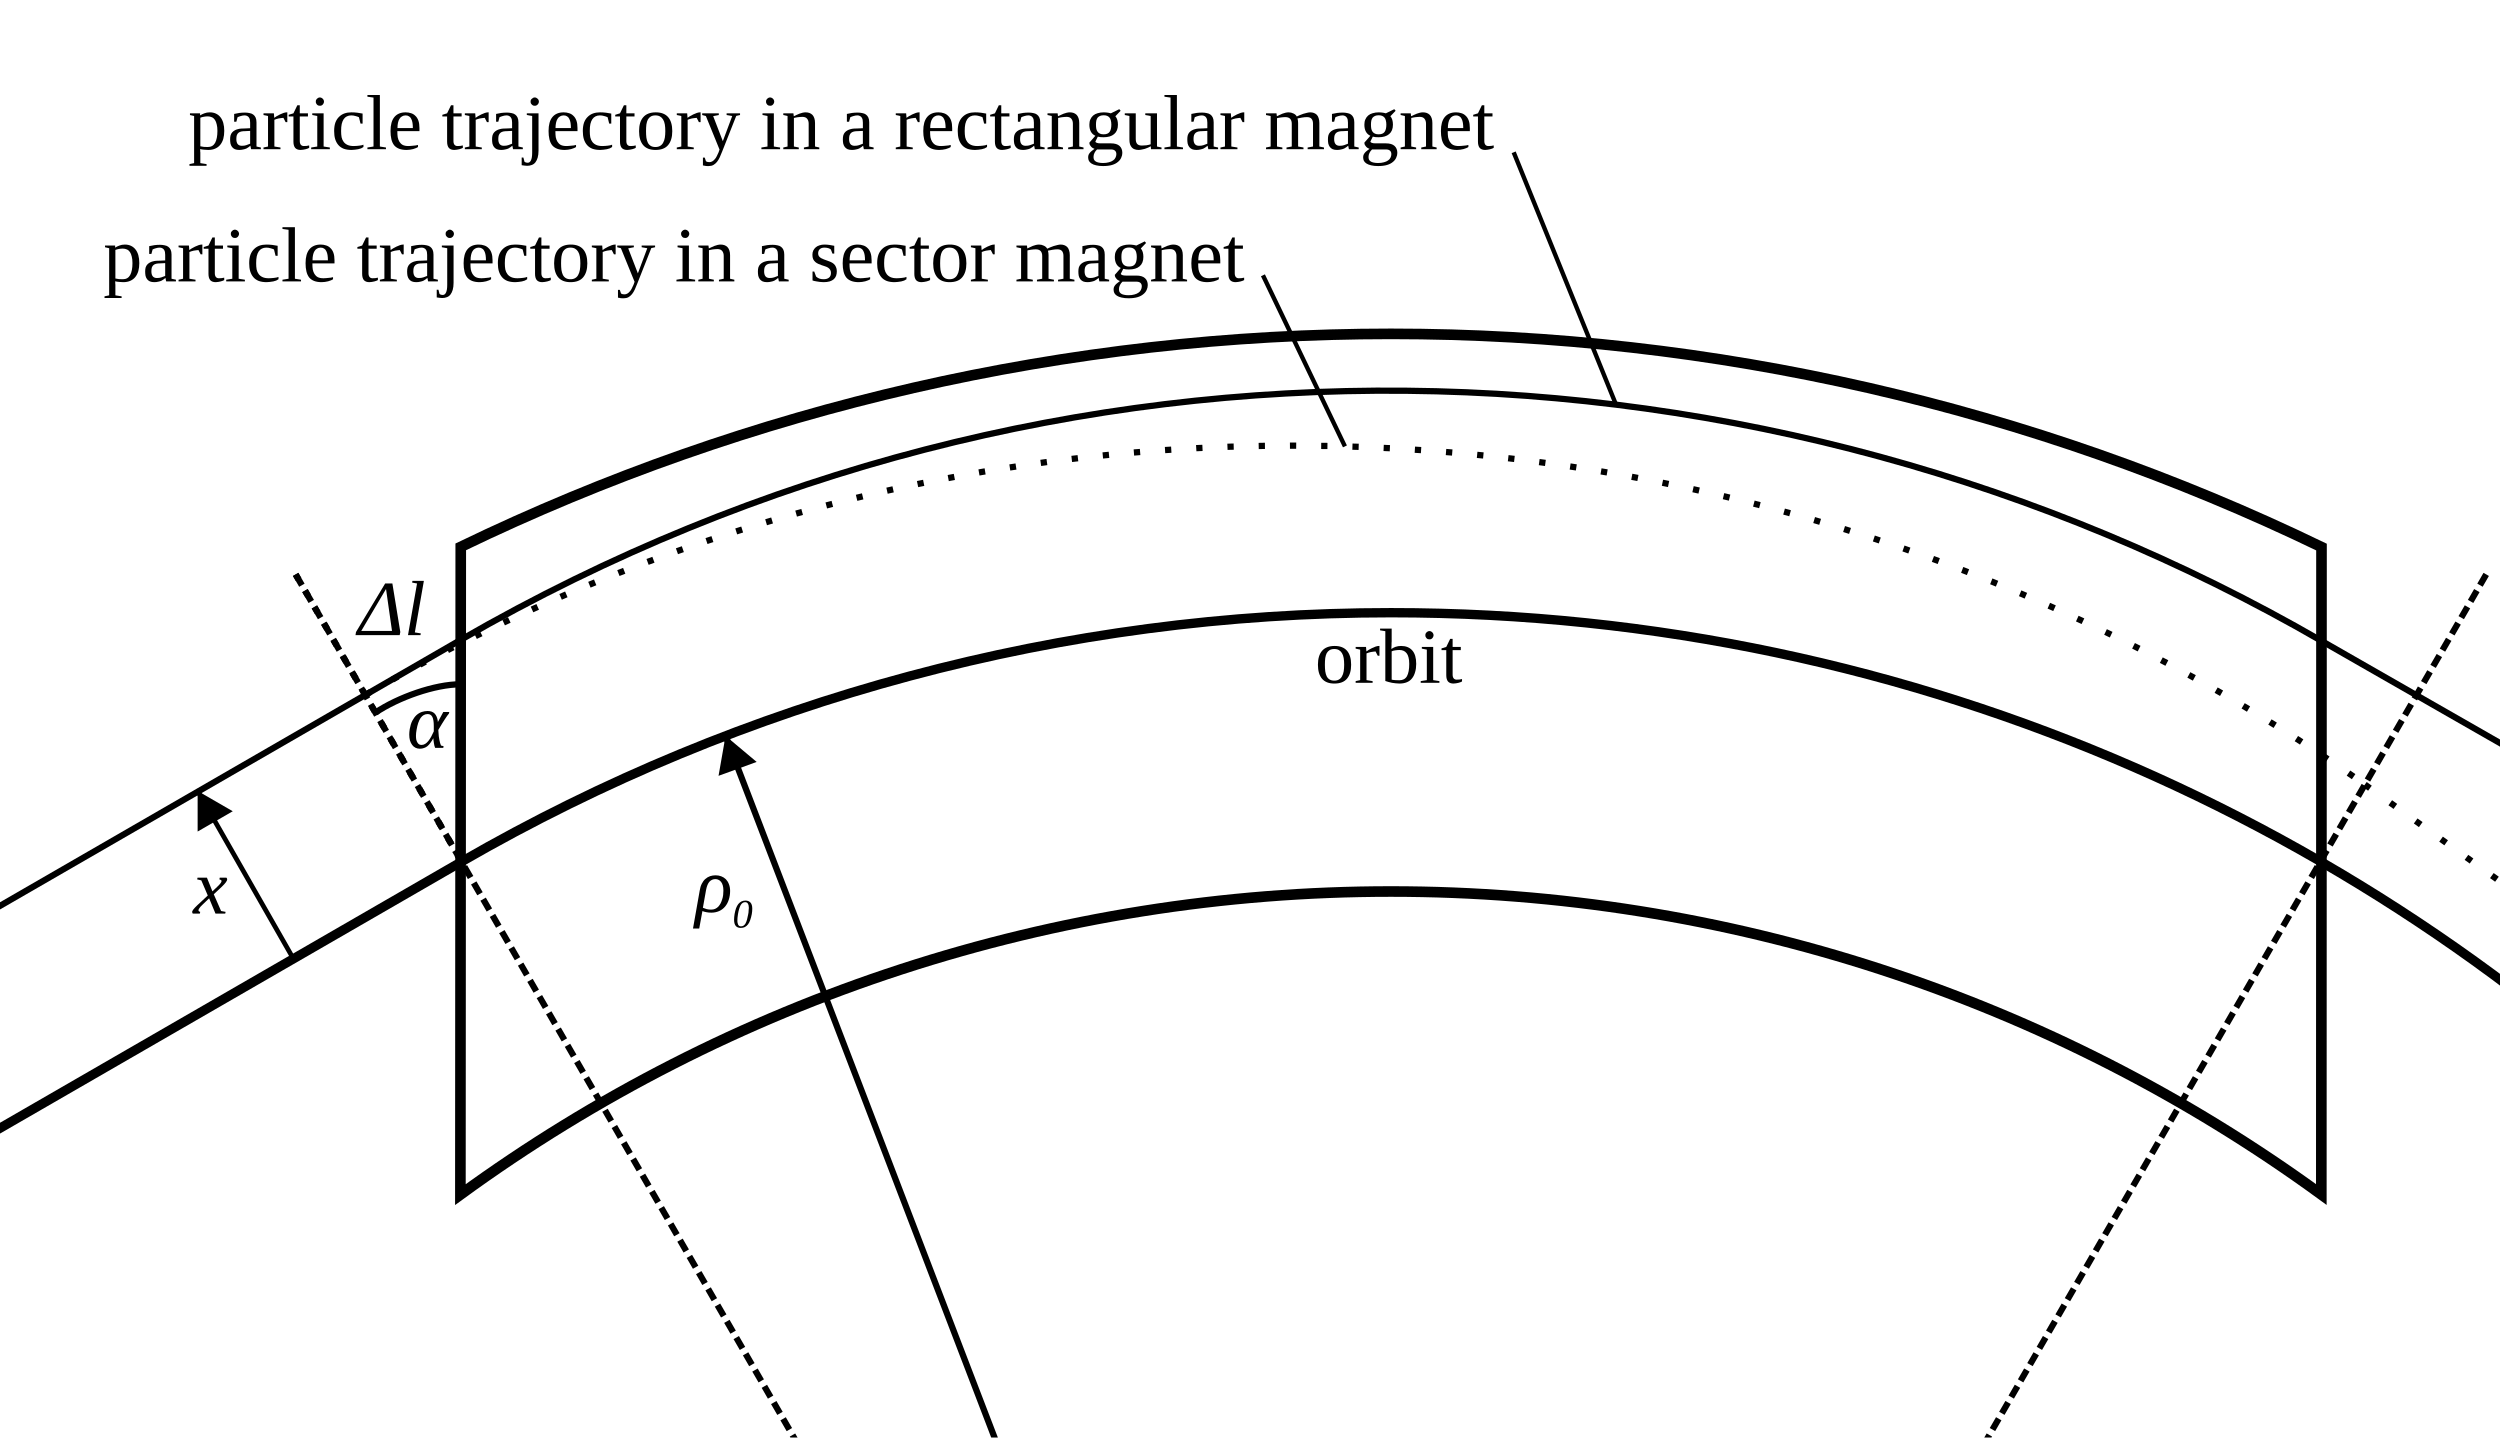 <?xml version="1.0" encoding="UTF-8"?>
<svg xmlns="http://www.w3.org/2000/svg" xmlns:xlink="http://www.w3.org/1999/xlink" width="320pt" height="184pt" viewBox="0 0 320 184" version="1.1">
<defs>
<g>
<symbol overflow="visible" id="glyph0-0">
<path style="stroke:none;" d="M 0.328 0 L 0.328 -6.672 L 2.984 -6.672 L 2.984 0 Z M 0.672 -0.328 L 2.656 -0.328 L 2.656 -6.328 L 0.672 -6.328 Z M 0.672 -0.328 "/>
</symbol>
<symbol overflow="visible" id="glyph0-1">
<path style="stroke:none;" d="M 4.031 -2.109 C 4.039 -1.879 4.055 -1.672 4.078 -1.484 C 4.098 -1.305 4.125 -1.145 4.156 -1 C 4.188 -0.852 4.219 -0.723 4.25 -0.609 C 4.289 -0.492 4.328 -0.391 4.359 -0.297 L 4.688 -0.219 L 4.656 0 L 3.609 0 C 3.578 -0.082 3.547 -0.176 3.516 -0.281 C 3.492 -0.383 3.473 -0.492 3.453 -0.609 C 3.43 -0.723 3.414 -0.832 3.406 -0.938 C 3.395 -1.039 3.383 -1.141 3.375 -1.234 C 3.258 -1.016 3.141 -0.82 3.016 -0.656 C 2.898 -0.488 2.773 -0.348 2.641 -0.234 C 2.504 -0.117 2.352 -0.035 2.188 0.016 C 2.031 0.078 1.852 0.109 1.656 0.109 C 1.445 0.109 1.258 0.066 1.094 -0.016 C 0.926 -0.098 0.785 -0.219 0.672 -0.375 C 0.555 -0.531 0.461 -0.719 0.391 -0.938 C 0.328 -1.164 0.297 -1.414 0.297 -1.688 C 0.297 -1.801 0.301 -1.914 0.312 -2.031 C 0.32 -2.156 0.336 -2.281 0.359 -2.406 C 0.43 -2.82 0.539 -3.176 0.688 -3.469 C 0.844 -3.758 1.02 -4 1.219 -4.188 C 1.426 -4.375 1.648 -4.508 1.891 -4.594 C 2.141 -4.676 2.391 -4.719 2.641 -4.719 C 3.035 -4.719 3.336 -4.609 3.547 -4.391 C 3.754 -4.172 3.891 -3.852 3.953 -3.438 L 3.953 -3.297 L 4.031 -3.438 L 4.656 -4.594 L 5.422 -4.594 L 5.375 -4.391 C 5.312 -4.316 5.238 -4.223 5.156 -4.109 C 5.07 -3.992 4.973 -3.848 4.859 -3.672 C 4.754 -3.504 4.629 -3.305 4.484 -3.078 C 4.348 -2.859 4.191 -2.598 4.016 -2.297 Z M 3.438 -2.797 C 3.438 -3.336 3.375 -3.727 3.25 -3.969 C 3.125 -4.207 2.926 -4.328 2.656 -4.328 C 2.289 -4.328 1.988 -4.16 1.75 -3.828 C 1.52 -3.492 1.348 -2.988 1.234 -2.312 C 1.18 -2.031 1.156 -1.773 1.156 -1.547 C 1.156 -1.336 1.172 -1.16 1.203 -1.016 C 1.242 -0.879 1.297 -0.758 1.359 -0.656 C 1.422 -0.562 1.492 -0.488 1.578 -0.438 C 1.672 -0.395 1.77 -0.375 1.875 -0.375 C 2.039 -0.375 2.195 -0.422 2.344 -0.516 C 2.488 -0.609 2.625 -0.734 2.75 -0.891 C 2.875 -1.047 2.992 -1.227 3.109 -1.438 C 3.223 -1.645 3.332 -1.867 3.438 -2.109 C 3.438 -2.16 3.438 -2.223 3.438 -2.297 C 3.438 -2.367 3.438 -2.441 3.438 -2.516 C 3.438 -2.586 3.438 -2.648 3.438 -2.703 C 3.438 -2.754 3.438 -2.785 3.438 -2.797 Z M 3.438 -2.797 "/>
</symbol>
<symbol overflow="visible" id="glyph0-2">
<path style="stroke:none;" d="M 5.328 0 L -0.328 0 L -0.266 -0.391 L 3.469 -6.609 L 4.391 -6.609 L 5.406 -0.391 Z M 3.578 -5.906 L 0.406 -0.531 L 4.344 -0.531 Z M 3.578 -5.906 "/>
</symbol>
<symbol overflow="visible" id="glyph0-3">
<path style="stroke:none;" d="M 2.094 0.094 C 1.844 0.094 1.629 0.07 1.453 0.031 C 1.273 0 1.109 -0.047 0.953 -0.109 L 0.547 2.125 L -0.25 2.125 L 0.609 -2.734 C 0.66 -3.078 0.75 -3.367 0.875 -3.609 C 1 -3.859 1.148 -4.062 1.328 -4.219 C 1.516 -4.383 1.719 -4.504 1.938 -4.578 C 2.156 -4.648 2.391 -4.688 2.641 -4.688 C 2.898 -4.688 3.141 -4.645 3.359 -4.562 C 3.586 -4.477 3.785 -4.352 3.953 -4.188 C 4.117 -4.02 4.25 -3.812 4.344 -3.562 C 4.445 -3.312 4.5 -3.02 4.5 -2.688 C 4.5 -2.281 4.441 -1.906 4.328 -1.562 C 4.223 -1.227 4.066 -0.938 3.859 -0.688 C 3.648 -0.438 3.395 -0.242 3.094 -0.109 C 2.789 0.023 2.457 0.094 2.094 0.094 Z M 2.078 -0.297 C 2.266 -0.297 2.43 -0.328 2.578 -0.391 C 2.734 -0.461 2.867 -0.555 2.984 -0.672 C 3.098 -0.797 3.195 -0.938 3.281 -1.094 C 3.363 -1.258 3.43 -1.43 3.484 -1.609 C 3.547 -1.785 3.586 -1.973 3.609 -2.172 C 3.629 -2.367 3.641 -2.555 3.641 -2.734 C 3.641 -2.992 3.613 -3.211 3.562 -3.391 C 3.508 -3.578 3.438 -3.727 3.344 -3.844 C 3.25 -3.969 3.141 -4.055 3.016 -4.109 C 2.898 -4.172 2.77 -4.203 2.625 -4.203 C 2.32 -4.203 2.066 -4.094 1.859 -3.875 C 1.66 -3.656 1.516 -3.301 1.422 -2.812 L 1.016 -0.531 C 1.172 -0.469 1.332 -0.41 1.5 -0.359 C 1.664 -0.316 1.859 -0.297 2.078 -0.297 Z M 2.078 -0.297 "/>
</symbol>
<symbol overflow="visible" id="glyph1-0">
<path style="stroke:none;" d="M 0.328 0 L 0.328 -6.672 L 2.984 -6.672 L 2.984 0 Z M 0.672 -0.328 L 2.656 -0.328 L 2.656 -6.328 L 0.672 -6.328 Z M 0.672 -0.328 "/>
</symbol>
<symbol overflow="visible" id="glyph1-1">
<path style="stroke:none;" d="M 4.625 -2.312 C 4.625 -1.539 4.445 -0.945 4.094 -0.531 C 3.75 -0.113 3.207 0.094 2.469 0.094 C 1.781 0.094 1.258 -0.109 0.906 -0.516 C 0.551 -0.93 0.375 -1.531 0.375 -2.312 C 0.375 -3.094 0.551 -3.688 0.906 -4.094 C 1.258 -4.508 1.797 -4.719 2.516 -4.719 C 3.211 -4.719 3.738 -4.516 4.094 -4.109 C 4.445 -3.703 4.625 -3.102 4.625 -2.312 Z M 3.734 -2.312 C 3.734 -2.633 3.711 -2.922 3.672 -3.172 C 3.629 -3.422 3.555 -3.629 3.453 -3.797 C 3.359 -3.961 3.227 -4.094 3.062 -4.188 C 2.906 -4.281 2.707 -4.328 2.469 -4.328 C 2.227 -4.328 2.031 -4.281 1.875 -4.188 C 1.719 -4.094 1.594 -3.961 1.5 -3.797 C 1.414 -3.629 1.352 -3.422 1.312 -3.172 C 1.281 -2.922 1.266 -2.633 1.266 -2.312 C 1.266 -2 1.281 -1.719 1.312 -1.469 C 1.352 -1.219 1.414 -1.004 1.5 -0.828 C 1.594 -0.648 1.719 -0.516 1.875 -0.422 C 2.031 -0.328 2.227 -0.281 2.469 -0.281 C 2.707 -0.281 2.906 -0.328 3.062 -0.422 C 3.227 -0.516 3.359 -0.648 3.453 -0.828 C 3.555 -1.004 3.629 -1.219 3.672 -1.469 C 3.711 -1.719 3.734 -2 3.734 -2.312 Z M 3.734 -2.312 "/>
</symbol>
<symbol overflow="visible" id="glyph1-2">
<path style="stroke:none;" d="M 3.25 -4.719 L 3.25 -3.469 L 3.031 -3.469 L 2.75 -4.016 C 2.656 -4.016 2.555 -4.004 2.453 -3.984 C 2.348 -3.973 2.242 -3.957 2.141 -3.938 C 2.035 -3.914 1.938 -3.891 1.844 -3.859 C 1.75 -3.828 1.664 -3.797 1.594 -3.766 L 1.594 -0.344 L 2.375 -0.219 L 2.375 0 L 0.203 0 L 0.203 -0.219 L 0.781 -0.344 L 0.781 -4.25 L 0.203 -4.375 L 0.203 -4.594 L 1.531 -4.594 L 1.578 -4.016 C 1.648 -4.078 1.75 -4.145 1.875 -4.219 C 2.008 -4.301 2.156 -4.379 2.312 -4.453 C 2.469 -4.523 2.617 -4.586 2.766 -4.641 C 2.922 -4.691 3.055 -4.719 3.172 -4.719 Z M 3.25 -4.719 "/>
</symbol>
<symbol overflow="visible" id="glyph1-3">
<path style="stroke:none;" d="M 3.734 -2.422 C 3.734 -2.754 3.703 -3.031 3.641 -3.25 C 3.586 -3.477 3.504 -3.66 3.391 -3.797 C 3.273 -3.941 3.141 -4.047 2.984 -4.109 C 2.828 -4.172 2.656 -4.203 2.469 -4.203 C 2.383 -4.203 2.297 -4.195 2.203 -4.188 C 2.117 -4.188 2.031 -4.176 1.938 -4.156 C 1.852 -4.145 1.77 -4.129 1.688 -4.109 C 1.602 -4.086 1.535 -4.062 1.484 -4.031 L 1.484 -0.406 C 1.617 -0.375 1.773 -0.352 1.953 -0.344 C 2.129 -0.332 2.301 -0.328 2.469 -0.328 C 2.914 -0.328 3.238 -0.5 3.438 -0.844 C 3.633 -1.195 3.734 -1.723 3.734 -2.422 Z M 0.672 -6.609 L 0 -6.719 L 0 -6.938 L 1.484 -6.938 L 1.484 -5.297 C 1.484 -5.234 1.477 -5.16 1.469 -5.078 C 1.469 -5.004 1.469 -4.922 1.469 -4.828 C 1.469 -4.742 1.461 -4.66 1.453 -4.578 C 1.453 -4.492 1.453 -4.41 1.453 -4.328 C 1.598 -4.441 1.773 -4.535 1.984 -4.609 C 2.191 -4.68 2.426 -4.719 2.688 -4.719 C 3.312 -4.719 3.789 -4.523 4.125 -4.141 C 4.457 -3.766 4.625 -3.191 4.625 -2.422 C 4.625 -2.035 4.578 -1.688 4.484 -1.375 C 4.398 -1.062 4.27 -0.797 4.094 -0.578 C 3.926 -0.359 3.707 -0.191 3.438 -0.078 C 3.164 0.035 2.848 0.094 2.484 0.094 C 2.328 0.094 2.164 0.082 2 0.062 C 1.844 0.051 1.688 0.031 1.531 0 C 1.375 -0.031 1.223 -0.066 1.078 -0.109 C 0.93 -0.148 0.797 -0.191 0.672 -0.234 Z M 0.672 -6.609 "/>
</symbol>
<symbol overflow="visible" id="glyph1-4">
<path style="stroke:none;" d="M 1.844 -6.094 C 1.844 -6.02 1.828 -5.953 1.797 -5.891 C 1.773 -5.828 1.738 -5.77 1.688 -5.719 C 1.645 -5.664 1.586 -5.625 1.516 -5.594 C 1.453 -5.57 1.383 -5.562 1.312 -5.562 C 1.25 -5.562 1.18 -5.57 1.109 -5.594 C 1.047 -5.625 0.988 -5.664 0.938 -5.719 C 0.895 -5.77 0.859 -5.828 0.828 -5.891 C 0.805 -5.953 0.797 -6.02 0.797 -6.094 C 0.797 -6.164 0.805 -6.234 0.828 -6.297 C 0.859 -6.359 0.895 -6.41 0.938 -6.453 C 0.988 -6.504 1.047 -6.547 1.109 -6.578 C 1.18 -6.609 1.25 -6.625 1.312 -6.625 C 1.383 -6.625 1.453 -6.609 1.516 -6.578 C 1.586 -6.547 1.645 -6.504 1.688 -6.453 C 1.738 -6.41 1.773 -6.359 1.797 -6.297 C 1.828 -6.234 1.844 -6.164 1.844 -6.094 Z M 1.797 -0.344 L 2.594 -0.219 L 2.594 0 L 0.203 0 L 0.203 -0.219 L 0.984 -0.344 L 0.984 -4.25 L 0.344 -4.375 L 0.344 -4.594 L 1.797 -4.594 Z M 1.797 -0.344 "/>
</symbol>
<symbol overflow="visible" id="glyph1-5">
<path style="stroke:none;" d="M 1.625 0.094 C 1.312 0.094 1.078 0.004 0.922 -0.172 C 0.773 -0.359 0.703 -0.625 0.703 -0.969 L 0.703 -4.188 L 0.094 -4.188 L 0.094 -4.406 L 0.703 -4.594 L 1.203 -5.625 L 1.516 -5.625 L 1.516 -4.594 L 2.562 -4.594 L 2.562 -4.188 L 1.516 -4.188 L 1.516 -1.047 C 1.516 -0.836 1.562 -0.676 1.656 -0.562 C 1.75 -0.457 1.875 -0.406 2.031 -0.406 C 2.156 -0.406 2.273 -0.41 2.391 -0.422 C 2.504 -0.441 2.613 -0.461 2.719 -0.484 L 2.719 -0.172 C 2.664 -0.141 2.598 -0.109 2.516 -0.078 C 2.441 -0.047 2.359 -0.02 2.266 0 C 2.172 0.031 2.066 0.051 1.953 0.062 C 1.848 0.082 1.738 0.094 1.625 0.094 Z M 1.625 0.094 "/>
</symbol>
<symbol overflow="visible" id="glyph1-6">
<path style="stroke:none;" d="M 0.75 -4.25 L 0.219 -4.375 L 0.219 -4.594 L 1.516 -4.594 L 1.516 -4.328 C 1.586 -4.379 1.672 -4.426 1.766 -4.469 C 1.859 -4.52 1.957 -4.562 2.062 -4.594 C 2.164 -4.633 2.273 -4.664 2.391 -4.688 C 2.516 -4.707 2.641 -4.719 2.766 -4.719 C 3.055 -4.719 3.312 -4.664 3.531 -4.562 C 3.758 -4.457 3.953 -4.305 4.109 -4.109 C 4.273 -3.91 4.398 -3.66 4.484 -3.359 C 4.566 -3.066 4.609 -2.727 4.609 -2.344 C 4.609 -1.969 4.566 -1.629 4.484 -1.328 C 4.398 -1.035 4.27 -0.781 4.094 -0.562 C 3.926 -0.352 3.711 -0.191 3.453 -0.078 C 3.203 0.035 2.906 0.094 2.562 0.094 C 2.395 0.094 2.219 0.082 2.031 0.062 C 1.852 0.051 1.68 0.023 1.516 -0.016 C 1.523 0.023 1.531 0.07 1.531 0.125 C 1.531 0.176 1.531 0.227 1.531 0.281 C 1.539 0.332 1.547 0.379 1.547 0.422 C 1.547 0.473 1.547 0.516 1.547 0.547 L 1.547 1.781 L 2.344 1.906 L 2.344 2.125 L 0.156 2.125 L 0.156 1.906 L 0.75 1.781 Z M 3.734 -2.344 C 3.734 -2.676 3.703 -2.957 3.641 -3.188 C 3.586 -3.426 3.508 -3.617 3.406 -3.766 C 3.301 -3.922 3.172 -4.031 3.016 -4.094 C 2.859 -4.164 2.688 -4.203 2.5 -4.203 C 2.344 -4.203 2.176 -4.188 2 -4.156 C 1.82 -4.125 1.672 -4.082 1.547 -4.031 L 1.547 -0.375 C 1.68 -0.344 1.832 -0.316 2 -0.297 C 2.164 -0.285 2.332 -0.281 2.5 -0.281 C 2.926 -0.281 3.238 -0.457 3.438 -0.812 C 3.633 -1.176 3.734 -1.688 3.734 -2.344 Z M 3.734 -2.344 "/>
</symbol>
<symbol overflow="visible" id="glyph1-7">
<path style="stroke:none;" d="M 2.266 -4.688 C 2.473 -4.688 2.664 -4.664 2.844 -4.625 C 3.031 -4.594 3.188 -4.531 3.312 -4.438 C 3.445 -4.344 3.551 -4.211 3.625 -4.047 C 3.695 -3.891 3.734 -3.688 3.734 -3.438 L 3.734 -0.344 L 4.297 -0.219 L 4.297 0 L 3.047 0 L 2.953 -0.453 C 2.898 -0.41 2.832 -0.352 2.75 -0.281 C 2.664 -0.219 2.566 -0.156 2.453 -0.094 C 2.336 -0.039 2.203 0 2.047 0.031 C 1.891 0.07 1.719 0.094 1.531 0.094 C 1.312 0.094 1.125 0.062 0.969 0 C 0.82 -0.07 0.703 -0.164 0.609 -0.281 C 0.516 -0.406 0.445 -0.551 0.406 -0.719 C 0.375 -0.895 0.359 -1.078 0.359 -1.266 C 0.359 -1.473 0.379 -1.648 0.422 -1.797 C 0.473 -1.941 0.539 -2.062 0.625 -2.156 C 0.719 -2.258 0.82 -2.344 0.938 -2.406 C 1.062 -2.477 1.191 -2.531 1.328 -2.562 C 1.461 -2.602 1.609 -2.629 1.766 -2.641 C 1.922 -2.648 2.078 -2.656 2.234 -2.656 L 2.922 -2.688 L 2.922 -3.406 C 2.922 -3.539 2.91 -3.66 2.891 -3.766 C 2.867 -3.879 2.828 -3.977 2.766 -4.062 C 2.711 -4.145 2.641 -4.207 2.547 -4.25 C 2.461 -4.301 2.352 -4.328 2.219 -4.328 C 2.062 -4.328 1.898 -4.301 1.734 -4.25 C 1.578 -4.207 1.438 -4.156 1.312 -4.094 L 1.156 -3.516 L 0.875 -3.516 L 0.875 -4.516 C 1.094 -4.566 1.312 -4.609 1.531 -4.641 C 1.758 -4.672 2.004 -4.688 2.266 -4.688 Z M 2.922 -2.344 L 2.281 -2.312 C 2.094 -2.312 1.926 -2.297 1.781 -2.266 C 1.645 -2.234 1.531 -2.18 1.438 -2.109 C 1.344 -2.035 1.27 -1.93 1.219 -1.797 C 1.176 -1.672 1.156 -1.504 1.156 -1.297 C 1.156 -0.723 1.391 -0.438 1.859 -0.438 C 2.078 -0.438 2.266 -0.461 2.422 -0.516 C 2.586 -0.566 2.754 -0.629 2.922 -0.703 Z M 2.922 -2.344 "/>
</symbol>
<symbol overflow="visible" id="glyph1-8">
<path style="stroke:none;" d="M 4.125 -0.281 C 4.039 -0.219 3.941 -0.16 3.828 -0.109 C 3.711 -0.066 3.586 -0.031 3.453 0 C 3.316 0.031 3.176 0.051 3.031 0.062 C 2.883 0.082 2.742 0.094 2.609 0.094 C 2.211 0.094 1.875 0.039 1.594 -0.062 C 1.312 -0.176 1.082 -0.336 0.906 -0.547 C 0.727 -0.754 0.594 -1.008 0.5 -1.312 C 0.414 -1.613 0.375 -1.953 0.375 -2.328 C 0.375 -2.742 0.426 -3.102 0.531 -3.406 C 0.645 -3.707 0.801 -3.953 1 -4.141 C 1.195 -4.336 1.426 -4.484 1.688 -4.578 C 1.957 -4.672 2.254 -4.719 2.578 -4.719 C 2.836 -4.719 3.094 -4.703 3.344 -4.672 C 3.594 -4.641 3.816 -4.602 4.016 -4.562 L 4.016 -3.281 L 3.75 -3.281 L 3.547 -4.094 C 3.422 -4.156 3.27 -4.207 3.094 -4.25 C 2.926 -4.301 2.75 -4.328 2.562 -4.328 C 2.352 -4.328 2.164 -4.285 2 -4.203 C 1.844 -4.129 1.707 -4.008 1.594 -3.844 C 1.488 -3.688 1.406 -3.484 1.344 -3.234 C 1.289 -2.984 1.266 -2.68 1.266 -2.328 C 1.266 -2.035 1.285 -1.77 1.328 -1.531 C 1.379 -1.301 1.469 -1.102 1.594 -0.938 C 1.719 -0.77 1.883 -0.641 2.094 -0.547 C 2.301 -0.453 2.566 -0.406 2.891 -0.406 C 3.004 -0.406 3.117 -0.41 3.234 -0.422 C 3.348 -0.43 3.457 -0.441 3.562 -0.453 C 3.676 -0.473 3.781 -0.488 3.875 -0.5 C 3.969 -0.52 4.051 -0.547 4.125 -0.578 Z M 4.125 -0.281 "/>
</symbol>
<symbol overflow="visible" id="glyph1-9">
<path style="stroke:none;" d="M 1.797 -0.344 L 2.578 -0.219 L 2.578 0 L 0.203 0 L 0.203 -0.219 L 0.984 -0.344 L 0.984 -6.609 L 0.203 -6.719 L 0.203 -6.938 L 1.797 -6.938 Z M 1.797 -0.344 "/>
</symbol>
<symbol overflow="visible" id="glyph1-10">
<path style="stroke:none;" d="M 1.266 -2.312 L 1.266 -2.219 C 1.266 -1.977 1.281 -1.75 1.312 -1.531 C 1.352 -1.32 1.426 -1.129 1.531 -0.953 C 1.633 -0.785 1.773 -0.648 1.953 -0.547 C 2.141 -0.453 2.383 -0.406 2.688 -0.406 C 2.789 -0.406 2.895 -0.41 3 -0.422 C 3.102 -0.43 3.207 -0.441 3.312 -0.453 C 3.426 -0.461 3.531 -0.473 3.625 -0.484 C 3.727 -0.504 3.82 -0.523 3.906 -0.547 L 3.906 -0.281 C 3.832 -0.227 3.742 -0.18 3.641 -0.141 C 3.535 -0.098 3.414 -0.055 3.281 -0.016 C 3.156 0.016 3.02 0.039 2.875 0.062 C 2.738 0.082 2.598 0.094 2.453 0.094 C 2.066 0.094 1.742 0.039 1.484 -0.062 C 1.223 -0.164 1.008 -0.316 0.844 -0.516 C 0.688 -0.723 0.57 -0.977 0.5 -1.281 C 0.426 -1.582 0.391 -1.93 0.391 -2.328 C 0.391 -3.129 0.555 -3.727 0.891 -4.125 C 1.223 -4.52 1.703 -4.719 2.328 -4.719 C 2.578 -4.719 2.805 -4.68 3.016 -4.609 C 3.223 -4.547 3.406 -4.438 3.562 -4.281 C 3.727 -4.133 3.859 -3.93 3.953 -3.672 C 4.047 -3.41 4.094 -3.086 4.094 -2.703 L 4.094 -2.312 Z M 2.328 -4.328 C 2.148 -4.328 1.992 -4.285 1.859 -4.203 C 1.723 -4.129 1.613 -4.02 1.531 -3.875 C 1.445 -3.738 1.383 -3.57 1.344 -3.375 C 1.301 -3.176 1.281 -2.953 1.281 -2.703 L 3.25 -2.703 C 3.25 -2.953 3.234 -3.176 3.203 -3.375 C 3.172 -3.57 3.117 -3.738 3.047 -3.875 C 2.984 -4.02 2.891 -4.129 2.766 -4.203 C 2.648 -4.285 2.504 -4.328 2.328 -4.328 Z M 2.328 -4.328 "/>
</symbol>
<symbol overflow="visible" id="glyph1-11">
<path style="stroke:none;" d=""/>
</symbol>
<symbol overflow="visible" id="glyph1-12">
<path style="stroke:none;" d="M 1.922 -6.094 C 1.922 -6.02 1.906 -5.953 1.875 -5.891 C 1.852 -5.828 1.816 -5.77 1.766 -5.719 C 1.711 -5.664 1.656 -5.625 1.594 -5.594 C 1.531 -5.57 1.461 -5.562 1.391 -5.562 C 1.316 -5.562 1.25 -5.57 1.188 -5.594 C 1.125 -5.625 1.066 -5.664 1.016 -5.719 C 0.961 -5.77 0.922 -5.828 0.891 -5.891 C 0.867 -5.953 0.859 -6.02 0.859 -6.094 C 0.859 -6.164 0.867 -6.234 0.891 -6.297 C 0.922 -6.359 0.961 -6.41 1.016 -6.453 C 1.066 -6.504 1.125 -6.547 1.188 -6.578 C 1.25 -6.609 1.316 -6.625 1.391 -6.625 C 1.461 -6.625 1.531 -6.609 1.594 -6.578 C 1.656 -6.547 1.711 -6.504 1.766 -6.453 C 1.816 -6.41 1.852 -6.359 1.875 -6.297 C 1.906 -6.234 1.922 -6.164 1.922 -6.094 Z M 1.875 0.188 C 1.875 0.531 1.836 0.828 1.766 1.078 C 1.691 1.328 1.594 1.531 1.469 1.688 C 1.344 1.844 1.191 1.953 1.016 2.016 C 0.836 2.086 0.641 2.125 0.422 2.125 C 0.273 2.125 0.148 2.113 0.047 2.094 C -0.055 2.082 -0.164 2.066 -0.281 2.047 L -0.281 1.062 L -0.062 1.062 L 0.078 1.609 C 0.18 1.691 0.316 1.734 0.484 1.734 C 0.672 1.734 0.812 1.629 0.906 1.422 C 1.008 1.223 1.062 0.895 1.062 0.438 L 1.062 -4.25 L 0.375 -4.375 L 0.375 -4.594 L 1.875 -4.594 Z M 1.875 0.188 "/>
</symbol>
<symbol overflow="visible" id="glyph1-13">
<path style="stroke:none;" d="M 4.484 -4.266 L 2.688 0.281 C 2.582 0.551 2.477 0.801 2.375 1.031 C 2.27 1.258 2.148 1.457 2.016 1.625 C 1.879 1.789 1.727 1.922 1.562 2.016 C 1.395 2.109 1.195 2.156 0.969 2.156 C 0.883 2.156 0.812 2.156 0.75 2.156 C 0.688 2.156 0.625 2.148 0.562 2.141 C 0.508 2.129 0.457 2.117 0.406 2.109 C 0.352 2.098 0.289 2.086 0.219 2.078 L 0.219 1.078 L 0.453 1.078 L 0.609 1.547 C 0.711 1.617 0.852 1.656 1.031 1.656 C 1.164 1.656 1.289 1.625 1.406 1.562 C 1.52 1.5 1.625 1.41 1.719 1.297 C 1.82 1.191 1.91 1.062 1.984 0.906 C 2.066 0.75 2.145 0.582 2.219 0.406 L 2.344 0.047 L 0.594 -4.25 L 0.125 -4.375 L 0.125 -4.594 L 2.25 -4.594 L 2.25 -4.375 L 1.531 -4.234 L 2.766 -1.031 L 3.969 -4.25 L 3.25 -4.375 L 3.25 -4.594 L 4.969 -4.594 L 4.969 -4.375 Z M 4.484 -4.266 "/>
</symbol>
<symbol overflow="visible" id="glyph1-14">
<path style="stroke:none;" d="M 1.578 -4.219 C 1.672 -4.27 1.781 -4.32 1.906 -4.375 C 2.031 -4.438 2.16 -4.492 2.297 -4.547 C 2.43 -4.598 2.566 -4.641 2.703 -4.672 C 2.848 -4.703 2.977 -4.719 3.094 -4.719 C 3.27 -4.719 3.43 -4.691 3.578 -4.641 C 3.723 -4.586 3.848 -4.508 3.953 -4.406 C 4.055 -4.301 4.141 -4.16 4.203 -3.984 C 4.266 -3.805 4.297 -3.598 4.297 -3.359 L 4.297 -0.344 L 4.844 -0.219 L 4.844 0 L 2.875 0 L 2.875 -0.219 L 3.484 -0.344 L 3.484 -3.266 C 3.484 -3.535 3.414 -3.75 3.281 -3.906 C 3.156 -4.062 2.953 -4.141 2.672 -4.141 C 2.578 -4.141 2.477 -4.133 2.375 -4.125 C 2.281 -4.113 2.18 -4.102 2.078 -4.094 C 1.984 -4.082 1.895 -4.066 1.812 -4.047 C 1.727 -4.023 1.656 -4.008 1.594 -4 L 1.594 -0.344 L 2.219 -0.219 L 2.219 0 L 0.234 0 L 0.234 -0.219 L 0.781 -0.344 L 0.781 -4.25 L 0.234 -4.375 L 0.234 -4.594 L 1.531 -4.594 Z M 1.578 -4.219 "/>
</symbol>
<symbol overflow="visible" id="glyph1-15">
<path style="stroke:none;" d="M 3.531 -1.297 C 3.531 -1.086 3.5 -0.895 3.438 -0.719 C 3.375 -0.551 3.273 -0.406 3.141 -0.281 C 3.004 -0.164 2.828 -0.07 2.609 0 C 2.391 0.062 2.129 0.094 1.828 0.094 C 1.672 0.094 1.516 0.082 1.359 0.062 C 1.211 0.051 1.078 0.031 0.953 0 C 0.828 -0.02 0.719 -0.039 0.625 -0.062 C 0.531 -0.094 0.461 -0.113 0.422 -0.125 L 0.422 -1.266 L 0.641 -1.266 L 0.875 -0.625 C 0.977 -0.531 1.109 -0.445 1.266 -0.375 C 1.43 -0.312 1.617 -0.281 1.828 -0.281 C 2.129 -0.281 2.363 -0.348 2.531 -0.484 C 2.695 -0.617 2.781 -0.82 2.781 -1.094 C 2.781 -1.258 2.742 -1.395 2.672 -1.5 C 2.609 -1.602 2.52 -1.691 2.406 -1.766 C 2.289 -1.836 2.16 -1.895 2.016 -1.938 C 1.879 -1.988 1.738 -2.035 1.594 -2.078 C 1.445 -2.129 1.301 -2.188 1.156 -2.25 C 1.02 -2.312 0.895 -2.391 0.781 -2.484 C 0.664 -2.586 0.57 -2.711 0.5 -2.859 C 0.438 -3.004 0.406 -3.188 0.406 -3.406 C 0.406 -3.613 0.441 -3.797 0.516 -3.953 C 0.598 -4.117 0.707 -4.258 0.844 -4.375 C 0.977 -4.488 1.141 -4.57 1.328 -4.625 C 1.516 -4.688 1.719 -4.719 1.938 -4.719 C 2.156 -4.719 2.367 -4.703 2.578 -4.672 C 2.797 -4.641 3.004 -4.602 3.203 -4.562 L 3.203 -3.562 L 2.969 -3.562 L 2.766 -4.094 C 2.68 -4.164 2.566 -4.223 2.422 -4.266 C 2.273 -4.305 2.117 -4.328 1.953 -4.328 C 1.68 -4.328 1.477 -4.258 1.344 -4.125 C 1.207 -4 1.141 -3.82 1.141 -3.594 C 1.141 -3.445 1.172 -3.328 1.234 -3.234 C 1.305 -3.141 1.398 -3.055 1.516 -2.984 C 1.629 -2.922 1.754 -2.863 1.891 -2.812 C 2.035 -2.758 2.18 -2.707 2.328 -2.656 C 2.484 -2.602 2.629 -2.547 2.766 -2.484 C 2.91 -2.422 3.039 -2.336 3.156 -2.234 C 3.27 -2.129 3.359 -2 3.422 -1.844 C 3.492 -1.695 3.531 -1.516 3.531 -1.297 Z M 3.531 -1.297 "/>
</symbol>
<symbol overflow="visible" id="glyph1-16">
<path style="stroke:none;" d="M 1.594 -4.219 C 1.688 -4.27 1.797 -4.32 1.922 -4.375 C 2.047 -4.438 2.172 -4.492 2.297 -4.547 C 2.43 -4.598 2.566 -4.641 2.703 -4.672 C 2.848 -4.703 2.977 -4.719 3.094 -4.719 C 3.312 -4.719 3.516 -4.672 3.703 -4.578 C 3.898 -4.492 4.047 -4.363 4.141 -4.188 C 4.242 -4.238 4.367 -4.297 4.516 -4.359 C 4.66 -4.422 4.812 -4.477 4.969 -4.531 C 5.125 -4.582 5.281 -4.625 5.438 -4.656 C 5.594 -4.695 5.734 -4.719 5.859 -4.719 C 6.035 -4.719 6.191 -4.691 6.328 -4.641 C 6.473 -4.586 6.598 -4.508 6.703 -4.406 C 6.805 -4.301 6.883 -4.16 6.938 -3.984 C 7 -3.805 7.031 -3.598 7.031 -3.359 L 7.031 -0.344 L 7.625 -0.219 L 7.625 0 L 5.531 0 L 5.531 -0.219 L 6.219 -0.344 L 6.219 -3.266 C 6.219 -3.535 6.156 -3.742 6.031 -3.891 C 5.914 -4.035 5.719 -4.109 5.438 -4.109 C 5.352 -4.109 5.254 -4.102 5.141 -4.094 C 5.023 -4.082 4.91 -4.066 4.797 -4.047 C 4.691 -4.035 4.586 -4.016 4.484 -3.984 C 4.379 -3.961 4.297 -3.945 4.234 -3.938 C 4.285 -3.758 4.312 -3.566 4.312 -3.359 L 4.312 -0.344 L 5 -0.219 L 5 0 L 2.828 0 L 2.828 -0.219 L 3.5 -0.344 L 3.5 -3.266 C 3.5 -3.535 3.43 -3.742 3.297 -3.891 C 3.16 -4.035 2.953 -4.109 2.672 -4.109 C 2.578 -4.109 2.477 -4.102 2.375 -4.094 C 2.281 -4.082 2.188 -4.07 2.094 -4.062 C 2 -4.051 1.906 -4.035 1.812 -4.016 C 1.727 -3.992 1.66 -3.977 1.609 -3.969 L 1.609 -0.344 L 2.297 -0.219 L 2.297 0 L 0.203 0 L 0.203 -0.219 L 0.797 -0.344 L 0.797 -4.25 L 0.203 -4.375 L 0.203 -4.594 L 1.547 -4.594 Z M 1.594 -4.219 "/>
</symbol>
<symbol overflow="visible" id="glyph1-17">
<path style="stroke:none;" d="M 4.25 -3.141 C 4.25 -2.609 4.086 -2.207 3.766 -1.938 C 3.453 -1.664 3 -1.531 2.406 -1.531 C 2.281 -1.531 2.148 -1.535 2.016 -1.547 C 1.879 -1.566 1.766 -1.586 1.672 -1.609 L 1.359 -0.969 C 1.367 -0.914 1.43 -0.863 1.547 -0.812 C 1.672 -0.77 1.82 -0.75 2 -0.75 L 3.344 -0.75 C 3.844 -0.75 4.211 -0.641 4.453 -0.422 C 4.691 -0.203 4.812 0.094 4.812 0.469 C 4.812 0.676 4.766 0.879 4.672 1.078 C 4.586 1.285 4.445 1.469 4.25 1.625 C 4.062 1.789 3.812 1.922 3.5 2.016 C 3.188 2.109 2.801 2.156 2.344 2.156 C 2 2.156 1.703 2.125 1.453 2.062 C 1.211 2.008 1.016 1.93 0.859 1.828 C 0.711 1.734 0.602 1.617 0.531 1.484 C 0.469 1.348 0.438 1.203 0.438 1.047 C 0.438 0.941 0.453 0.836 0.484 0.734 C 0.523 0.641 0.582 0.547 0.656 0.453 C 0.727 0.367 0.816 0.285 0.922 0.203 C 1.023 0.117 1.133 0.035 1.25 -0.047 C 1.188 -0.066 1.117 -0.098 1.047 -0.141 C 0.973 -0.18 0.898 -0.238 0.828 -0.312 C 0.766 -0.383 0.707 -0.461 0.656 -0.547 C 0.613 -0.641 0.594 -0.738 0.594 -0.844 L 1.359 -1.719 C 0.848 -1.957 0.594 -2.43 0.594 -3.141 C 0.594 -3.398 0.633 -3.625 0.719 -3.812 C 0.801 -4.008 0.922 -4.176 1.078 -4.312 C 1.234 -4.445 1.426 -4.547 1.656 -4.609 C 1.895 -4.68 2.16 -4.719 2.453 -4.719 C 2.547 -4.719 2.641 -4.711 2.734 -4.703 C 2.828 -4.691 2.914 -4.68 3 -4.672 C 3.082 -4.66 3.156 -4.645 3.219 -4.625 C 3.281 -4.613 3.32 -4.602 3.344 -4.594 L 4.422 -5.125 L 4.594 -4.922 L 3.922 -4.219 C 4.035 -4.094 4.117 -3.938 4.172 -3.75 C 4.223 -3.562 4.25 -3.359 4.25 -3.141 Z M 4.047 0.625 C 4.047 0.438 3.988 0.289 3.875 0.188 C 3.758 0.082 3.586 0.031 3.359 0.031 L 1.578 0.031 C 1.516 0.094 1.453 0.16 1.391 0.234 C 1.336 0.305 1.289 0.383 1.25 0.469 C 1.207 0.551 1.176 0.633 1.156 0.719 C 1.133 0.812 1.125 0.898 1.125 0.984 C 1.125 1.098 1.141 1.203 1.172 1.297 C 1.211 1.398 1.281 1.484 1.375 1.547 C 1.469 1.617 1.594 1.672 1.75 1.703 C 1.906 1.742 2.102 1.766 2.344 1.766 C 2.633 1.766 2.883 1.734 3.094 1.672 C 3.312 1.617 3.488 1.539 3.625 1.438 C 3.77 1.344 3.875 1.223 3.938 1.078 C 4.008 0.941 4.047 0.789 4.047 0.625 Z M 2.422 -1.906 C 2.773 -1.906 3.023 -2.004 3.172 -2.203 C 3.328 -2.41 3.406 -2.723 3.406 -3.141 C 3.406 -3.348 3.383 -3.523 3.344 -3.672 C 3.312 -3.828 3.254 -3.953 3.172 -4.047 C 3.098 -4.141 3 -4.211 2.875 -4.266 C 2.758 -4.316 2.613 -4.344 2.438 -4.344 C 2.25 -4.344 2.094 -4.316 1.969 -4.266 C 1.844 -4.211 1.738 -4.141 1.656 -4.047 C 1.582 -3.953 1.523 -3.828 1.484 -3.672 C 1.453 -3.523 1.438 -3.348 1.438 -3.141 C 1.438 -2.93 1.453 -2.75 1.484 -2.594 C 1.523 -2.445 1.582 -2.32 1.656 -2.219 C 1.738 -2.113 1.844 -2.035 1.969 -1.984 C 2.094 -1.93 2.242 -1.906 2.422 -1.906 Z M 2.422 -1.906 "/>
</symbol>
<symbol overflow="visible" id="glyph1-18">
<path style="stroke:none;" d="M 1.531 -1.312 C 1.531 -1.039 1.586 -0.832 1.703 -0.688 C 1.828 -0.539 2.031 -0.469 2.312 -0.469 C 2.488 -0.469 2.676 -0.477 2.875 -0.5 C 3.07 -0.531 3.258 -0.57 3.438 -0.625 L 3.438 -4.25 L 2.75 -4.375 L 2.75 -4.594 L 4.25 -4.594 L 4.25 -0.344 L 4.828 -0.219 L 4.828 0 L 3.484 0 L 3.453 -0.375 C 3.359 -0.32 3.242 -0.266 3.109 -0.203 C 2.984 -0.148 2.848 -0.098 2.703 -0.047 C 2.566 -0.004 2.426 0.023 2.281 0.047 C 2.133 0.078 2.004 0.094 1.891 0.094 C 1.711 0.094 1.551 0.066 1.406 0.016 C 1.27 -0.023 1.148 -0.098 1.047 -0.203 C 0.941 -0.316 0.859 -0.457 0.797 -0.625 C 0.742 -0.801 0.719 -1.008 0.719 -1.25 L 0.719 -4.25 L 0.125 -4.375 L 0.125 -4.594 L 1.531 -4.594 Z M 1.531 -1.312 "/>
</symbol>
<symbol overflow="visible" id="glyph2-0">
<path style="stroke:none;" d="M 0.328 0 L 0.328 -6.672 L 2.984 -6.672 L 2.984 0 Z M 0.672 -0.328 L 2.656 -0.328 L 2.656 -6.328 L 0.672 -6.328 Z M 0.672 -0.328 "/>
</symbol>
<symbol overflow="visible" id="glyph2-1">
<path style="stroke:none;" d="M 1.219 -1.156 C 1.113 -1.051 1.023 -0.961 0.953 -0.891 C 0.891 -0.816 0.836 -0.75 0.797 -0.688 C 0.754 -0.633 0.723 -0.582 0.703 -0.531 C 0.691 -0.488 0.688 -0.445 0.688 -0.406 C 0.688 -0.352 0.707 -0.312 0.75 -0.281 C 0.789 -0.258 0.844 -0.238 0.906 -0.219 L 0.859 0 L -0.047 0 C -0.066 -0.02 -0.082 -0.047 -0.094 -0.078 C -0.113 -0.117 -0.125 -0.16 -0.125 -0.203 C -0.125 -0.254 -0.109 -0.305 -0.078 -0.359 C -0.055 -0.41 -0.02 -0.469 0.031 -0.531 C 0.082 -0.602 0.148 -0.68 0.234 -0.766 C 0.316 -0.859 0.422 -0.961 0.547 -1.078 L 1.875 -2.312 L 1.047 -4.25 L 0.516 -4.375 L 0.562 -4.594 L 1.766 -4.594 L 2.469 -2.844 L 3.078 -3.422 C 3.285 -3.617 3.43 -3.773 3.516 -3.891 C 3.598 -4.004 3.641 -4.102 3.641 -4.188 C 3.641 -4.207 3.629 -4.227 3.609 -4.25 C 3.598 -4.27 3.578 -4.285 3.547 -4.297 C 3.516 -4.316 3.484 -4.332 3.453 -4.344 C 3.422 -4.352 3.391 -4.363 3.359 -4.375 L 3.406 -4.594 L 4.266 -4.594 C 4.297 -4.57 4.316 -4.539 4.328 -4.5 C 4.348 -4.469 4.359 -4.426 4.359 -4.375 C 4.359 -4.188 4.133 -3.879 3.688 -3.453 L 2.641 -2.469 L 3.578 -0.328 L 4.156 -0.219 L 4.109 0 L 2.859 0 L 2.047 -1.953 Z M 1.219 -1.156 "/>
</symbol>
<symbol overflow="visible" id="glyph2-2">
<path style="stroke:none;" d="M 1.406 -0.344 L 2.172 -0.219 L 2.125 0 L 0.531 0 L 1.688 -6.609 L 1.062 -6.719 L 1.094 -6.938 L 2.562 -6.938 Z M 1.406 -0.344 "/>
</symbol>
<symbol overflow="visible" id="glyph3-0">
<path style="stroke:none;" d="M 0.172 0 L 0.172 -3.469 L 1.562 -3.469 L 1.562 0 Z M 0.344 -0.172 L 1.375 -0.172 L 1.375 -3.297 L 0.344 -3.297 Z M 0.344 -0.172 "/>
</symbol>
<symbol overflow="visible" id="glyph3-1">
<path style="stroke:none;" d="M 2.469 -1.719 C 2.414 -1.438 2.348 -1.18 2.266 -0.953 C 2.191 -0.734 2.098 -0.551 1.984 -0.406 C 1.867 -0.258 1.734 -0.145 1.578 -0.062 C 1.43 0.008 1.258 0.047 1.062 0.047 C 0.781 0.047 0.566 -0.035 0.422 -0.203 C 0.273 -0.379 0.203 -0.648 0.203 -1.016 C 0.203 -1.109 0.207 -1.219 0.219 -1.344 C 0.227 -1.469 0.242 -1.594 0.266 -1.719 C 0.316 -2 0.379 -2.25 0.453 -2.469 C 0.535 -2.688 0.633 -2.867 0.75 -3.016 C 0.875 -3.16 1.008 -3.27 1.156 -3.344 C 1.301 -3.414 1.469 -3.453 1.656 -3.453 C 1.938 -3.453 2.148 -3.367 2.297 -3.203 C 2.453 -3.035 2.531 -2.773 2.531 -2.422 C 2.531 -2.316 2.523 -2.203 2.516 -2.078 C 2.504 -1.961 2.488 -1.844 2.469 -1.719 Z M 2 -1.656 C 2.02 -1.738 2.035 -1.82 2.047 -1.906 C 2.055 -1.988 2.062 -2.066 2.062 -2.141 C 2.07 -2.211 2.078 -2.281 2.078 -2.344 C 2.086 -2.406 2.094 -2.461 2.094 -2.516 C 2.094 -2.629 2.082 -2.734 2.062 -2.828 C 2.039 -2.922 2.008 -3 1.969 -3.062 C 1.938 -3.125 1.891 -3.172 1.828 -3.203 C 1.766 -3.234 1.691 -3.25 1.609 -3.25 C 1.484 -3.25 1.375 -3.211 1.281 -3.141 C 1.188 -3.078 1.102 -2.977 1.031 -2.844 C 0.969 -2.719 0.906 -2.555 0.844 -2.359 C 0.789 -2.172 0.742 -1.957 0.703 -1.719 C 0.672 -1.539 0.648 -1.383 0.641 -1.25 C 0.629 -1.125 0.625 -1 0.625 -0.875 C 0.625 -0.77 0.633 -0.672 0.656 -0.578 C 0.676 -0.484 0.703 -0.406 0.734 -0.344 C 0.773 -0.281 0.82 -0.234 0.875 -0.203 C 0.938 -0.172 1.008 -0.156 1.094 -0.156 C 1.219 -0.156 1.328 -0.188 1.422 -0.25 C 1.516 -0.312 1.598 -0.406 1.672 -0.531 C 1.742 -0.664 1.805 -0.828 1.859 -1.016 C 1.91 -1.203 1.957 -1.414 2 -1.656 Z M 2 -1.656 "/>
</symbol>
</g>
</defs>
<g id="surface1">
<path style="fill:none;stroke-width:1.36;stroke-linecap:butt;stroke-linejoin:miter;stroke:rgb(0%,0%,0%);stroke-opacity:1;stroke-miterlimit:4;" d="M 297.152 113.977 C 260.012 131.938 219.293 141.266 178.035 141.266 C 136.801 141.266 96.102 131.945 58.977 114.004 L 58.93 31.09 C 93.523 56.305 135.23 69.887 178.039 69.887 C 220.84 69.887 262.535 56.309 297.129 31.102 Z M 297.152 113.977 " transform="matrix(1,0,0,-1,0,184)"/>
<path style="fill:none;stroke-width:1.2;stroke-linecap:butt;stroke-linejoin:miter;stroke:rgb(0%,0%,0%);stroke-opacity:1;stroke-miterlimit:4;" d="M 58.945 73.625 L -149.742 -46.859 M 59.07 73.699 C 95.242 94.582 136.273 105.574 178.035 105.574 C 245.629 105.574 306.637 77.391 349.953 32.133 " transform="matrix(1,0,0,-1,0,184)"/>
<path style="fill:none;stroke-width:0.8;stroke-linecap:square;stroke-linejoin:miter;stroke:rgb(0%,0%,0%);stroke-opacity:1;stroke-miterlimit:4;" d="M 58.945 102.082 L 58.973 102.098 " transform="matrix(1,0,0,-1,0,184)"/>
<path style="fill:none;stroke-width:0.61;stroke-linecap:butt;stroke-linejoin:miter;stroke:rgb(0%,0%,0%);stroke-opacity:1;stroke-miterlimit:4;" d="M 25.297 82.758 L 37.555 61.277 " transform="matrix(1,0,0,-1,0,184)"/>
<path style="fill:none;stroke-width:0.8;stroke-linecap:butt;stroke-linejoin:miter;stroke:rgb(0%,0%,0%);stroke-opacity:1;stroke-miterlimit:4;" d="M 48.055 92.785 C 50.949 94.734 55.652 96.41 58.945 96.41 " transform="matrix(1,0,0,-1,0,184)"/>
<g style="fill:rgb(0%,0%,0%);fill-opacity:1;">
  <use xlink:href="#glyph0-1" x="52.087" y="95.727"/>
</g>
<path style="fill:none;stroke-width:0.813;stroke-linecap:butt;stroke-linejoin:miter;stroke:rgb(0%,0%,0%);stroke-opacity:1;stroke-dasharray:0.813,1.626;stroke-miterlimit:4;" d="M 58.953 73.906 L 37.84 110.477 " transform="matrix(1,0,0,-1,0,184)"/>
<path style="fill:none;stroke-width:0.56;stroke-linecap:butt;stroke-linejoin:miter;stroke:rgb(0%,0%,0%);stroke-opacity:1;stroke-miterlimit:4;" d="M 206.852 132.203 L 193.75 164.508 " transform="matrix(1,0,0,-1,0,184)"/>
<path style="fill:none;stroke-width:0.56;stroke-linecap:butt;stroke-linejoin:miter;stroke:rgb(0%,0%,0%);stroke-opacity:1;stroke-miterlimit:4;" d="M 172.152 126.863 L 161.656 148.762 " transform="matrix(1,0,0,-1,0,184)"/>
<g style="fill:rgb(0%,0%,0%);fill-opacity:1;">
  <use xlink:href="#glyph1-1" x="168.32" y="87.401"/>
  <use xlink:href="#glyph1-2" x="173.32" y="87.401"/>
  <use xlink:href="#glyph1-3" x="176.65" y="87.401"/>
  <use xlink:href="#glyph1-4" x="181.65" y="87.401"/>
  <use xlink:href="#glyph1-5" x="184.42" y="87.401"/>
</g>
<path style="fill:none;stroke-width:0.8;stroke-linecap:butt;stroke-linejoin:miter;stroke:rgb(0%,0%,0%);stroke-opacity:1;stroke-miterlimit:4;" d="M 58.945 102.082 L -149.742 -18.406 " transform="matrix(1,0,0,-1,0,184)"/>
<path style="fill:none;stroke-width:0.8;stroke-linecap:butt;stroke-linejoin:miter;stroke:rgb(0%,0%,0%);stroke-opacity:1;stroke-miterlimit:4;" d="M 58.973 102.098 C 135.332 146.168 225.965 143.109 297.18 101.949 " transform="matrix(1,0,0,-1,0,184)"/>
<path style="fill:none;stroke-width:0.8;stroke-linecap:butt;stroke-linejoin:miter;stroke:rgb(0%,0%,0%);stroke-opacity:1;stroke-miterlimit:4;" d="M 297.152 101.965 L 349.902 71.77 " transform="matrix(1,0,0,-1,0,184)"/>
<path style="fill:none;stroke-width:0.8;stroke-linecap:butt;stroke-linejoin:miter;stroke:rgb(0%,0%,0%);stroke-opacity:1;stroke-dasharray:1.6,0.8;stroke-miterlimit:4;" d="M 37.84 110.477 L 178.035 -132.355 L 318.234 110.477 " transform="matrix(1,0,0,-1,0,184)"/>
<path style="fill:none;stroke-width:0.8;stroke-linecap:butt;stroke-linejoin:miter;stroke:rgb(0%,0%,0%);stroke-opacity:1;stroke-dasharray:0.8,3.2;stroke-miterlimit:4;" d="M 302.703 83.578 L 347.023 51.809 M 46.75 95.039 C 129.605 142.879 229.277 135.215 302.711 83.59 " transform="matrix(1,0,0,-1,0,184)"/>
<g style="fill:rgb(0%,0%,0%);fill-opacity:1;">
  <use xlink:href="#glyph2-1" x="24.721" y="116.937"/>
</g>
<g style="fill:rgb(0%,0%,0%);fill-opacity:1;">
  <use xlink:href="#glyph0-2" x="45.833" y="81.293"/>
</g>
<g style="fill:rgb(0%,0%,0%);fill-opacity:1;">
  <use xlink:href="#glyph2-2" x="51.693" y="81.293"/>
</g>
<path style=" stroke:none;fill-rule:evenodd;fill:rgb(0%,0%,0%);fill-opacity:1;" d="M 25.297 106.438 L 25.297 101.242 L 29.793 103.84 Z M 25.297 106.438 "/>
<g style="fill:rgb(0%,0%,0%);fill-opacity:1;">
  <use xlink:href="#glyph0-3" x="88.954" y="116.727"/>
</g>
<g style="fill:rgb(0%,0%,0%);fill-opacity:1;">
  <use xlink:href="#glyph3-1" x="93.759" y="118.727"/>
</g>
<path style="fill:none;stroke-width:0.8;stroke-linecap:butt;stroke-linejoin:miter;stroke:rgb(0%,0%,0%);stroke-opacity:1;stroke-miterlimit:4;" d="M 178.035 -132.355 L 92.871 89.812 " transform="matrix(1,0,0,-1,0,184)"/>
<path style=" stroke:none;fill-rule:evenodd;fill:rgb(0%,0%,0%);fill-opacity:1;" d="M 91.973 99.305 L 92.871 94.188 L 96.852 97.527 Z M 91.973 99.305 "/>
<g style="fill:rgb(0%,0%,0%);fill-opacity:1;">
  <use xlink:href="#glyph1-6" x="13.222" y="36.023"/>
  <use xlink:href="#glyph1-7" x="18.222" y="36.023"/>
  <use xlink:href="#glyph1-2" x="22.652" y="36.023"/>
  <use xlink:href="#glyph1-5" x="25.982" y="36.023"/>
  <use xlink:href="#glyph1-4" x="28.752" y="36.023"/>
  <use xlink:href="#glyph1-8" x="31.522" y="36.023"/>
  <use xlink:href="#glyph1-9" x="35.952" y="36.023"/>
  <use xlink:href="#glyph1-10" x="38.722" y="36.023"/>
  <use xlink:href="#glyph1-11" x="43.152" y="36.023"/>
  <use xlink:href="#glyph1-5" x="45.652" y="36.023"/>
  <use xlink:href="#glyph1-2" x="48.422" y="36.023"/>
  <use xlink:href="#glyph1-7" x="51.752" y="36.023"/>
  <use xlink:href="#glyph1-12" x="56.182" y="36.023"/>
  <use xlink:href="#glyph1-10" x="58.952" y="36.023"/>
</g>
<g style="fill:rgb(0%,0%,0%);fill-opacity:1;">
  <use xlink:href="#glyph1-8" x="63.352" y="36.023"/>
  <use xlink:href="#glyph1-5" x="67.782" y="36.023"/>
  <use xlink:href="#glyph1-1" x="70.552" y="36.023"/>
  <use xlink:href="#glyph1-2" x="75.552" y="36.023"/>
  <use xlink:href="#glyph1-13" x="78.882" y="36.023"/>
  <use xlink:href="#glyph1-11" x="83.882" y="36.023"/>
  <use xlink:href="#glyph1-4" x="86.382" y="36.023"/>
  <use xlink:href="#glyph1-14" x="89.152" y="36.023"/>
  <use xlink:href="#glyph1-11" x="94.152" y="36.023"/>
  <use xlink:href="#glyph1-7" x="96.652" y="36.023"/>
  <use xlink:href="#glyph1-11" x="101.082" y="36.023"/>
  <use xlink:href="#glyph1-15" x="103.582" y="36.023"/>
  <use xlink:href="#glyph1-10" x="107.472" y="36.023"/>
  <use xlink:href="#glyph1-8" x="111.902" y="36.023"/>
  <use xlink:href="#glyph1-5" x="116.332" y="36.023"/>
</g>
<g style="fill:rgb(0%,0%,0%);fill-opacity:1;">
  <use xlink:href="#glyph1-1" x="119.072" y="36.023"/>
  <use xlink:href="#glyph1-2" x="124.072" y="36.023"/>
  <use xlink:href="#glyph1-11" x="127.402" y="36.023"/>
  <use xlink:href="#glyph1-16" x="129.902" y="36.023"/>
  <use xlink:href="#glyph1-7" x="137.672" y="36.023"/>
  <use xlink:href="#glyph1-17" x="142.102" y="36.023"/>
  <use xlink:href="#glyph1-14" x="147.102" y="36.023"/>
  <use xlink:href="#glyph1-10" x="152.102" y="36.023"/>
  <use xlink:href="#glyph1-5" x="156.532" y="36.023"/>
</g>
<g style="fill:rgb(0%,0%,0%);fill-opacity:1;">
  <use xlink:href="#glyph1-6" x="24.096" y="19.099"/>
  <use xlink:href="#glyph1-7" x="29.096" y="19.099"/>
  <use xlink:href="#glyph1-2" x="33.526" y="19.099"/>
  <use xlink:href="#glyph1-5" x="36.856" y="19.099"/>
  <use xlink:href="#glyph1-4" x="39.626" y="19.099"/>
  <use xlink:href="#glyph1-8" x="42.396" y="19.099"/>
  <use xlink:href="#glyph1-9" x="46.826" y="19.099"/>
  <use xlink:href="#glyph1-10" x="49.596" y="19.099"/>
  <use xlink:href="#glyph1-11" x="54.026" y="19.099"/>
  <use xlink:href="#glyph1-5" x="56.526" y="19.099"/>
  <use xlink:href="#glyph1-2" x="59.296" y="19.099"/>
  <use xlink:href="#glyph1-7" x="62.626" y="19.099"/>
  <use xlink:href="#glyph1-12" x="67.056" y="19.099"/>
  <use xlink:href="#glyph1-10" x="69.826" y="19.099"/>
</g>
<g style="fill:rgb(0%,0%,0%);fill-opacity:1;">
  <use xlink:href="#glyph1-8" x="74.226" y="19.099"/>
  <use xlink:href="#glyph1-5" x="78.656" y="19.099"/>
  <use xlink:href="#glyph1-1" x="81.426" y="19.099"/>
  <use xlink:href="#glyph1-2" x="86.426" y="19.099"/>
  <use xlink:href="#glyph1-13" x="89.756" y="19.099"/>
  <use xlink:href="#glyph1-11" x="94.756" y="19.099"/>
  <use xlink:href="#glyph1-4" x="97.256" y="19.099"/>
  <use xlink:href="#glyph1-14" x="100.026" y="19.099"/>
  <use xlink:href="#glyph1-11" x="105.026" y="19.099"/>
  <use xlink:href="#glyph1-7" x="107.526" y="19.099"/>
  <use xlink:href="#glyph1-11" x="111.956" y="19.099"/>
  <use xlink:href="#glyph1-2" x="114.456" y="19.099"/>
  <use xlink:href="#glyph1-10" x="117.786" y="19.099"/>
  <use xlink:href="#glyph1-8" x="122.216" y="19.099"/>
  <use xlink:href="#glyph1-5" x="126.646" y="19.099"/>
  <use xlink:href="#glyph1-7" x="129.416" y="19.099"/>
  <use xlink:href="#glyph1-14" x="133.846" y="19.099"/>
  <use xlink:href="#glyph1-17" x="138.846" y="19.099"/>
  <use xlink:href="#glyph1-18" x="143.846" y="19.099"/>
  <use xlink:href="#glyph1-9" x="148.846" y="19.099"/>
  <use xlink:href="#glyph1-7" x="151.616" y="19.099"/>
</g>
<g style="fill:rgb(0%,0%,0%);fill-opacity:1;">
  <use xlink:href="#glyph1-2" x="156.016" y="19.099"/>
  <use xlink:href="#glyph1-11" x="159.346" y="19.099"/>
  <use xlink:href="#glyph1-16" x="161.846" y="19.099"/>
  <use xlink:href="#glyph1-7" x="169.616" y="19.099"/>
  <use xlink:href="#glyph1-17" x="174.046" y="19.099"/>
  <use xlink:href="#glyph1-14" x="179.046" y="19.099"/>
  <use xlink:href="#glyph1-10" x="184.046" y="19.099"/>
  <use xlink:href="#glyph1-5" x="188.476" y="19.099"/>
</g>
</g>
</svg>
